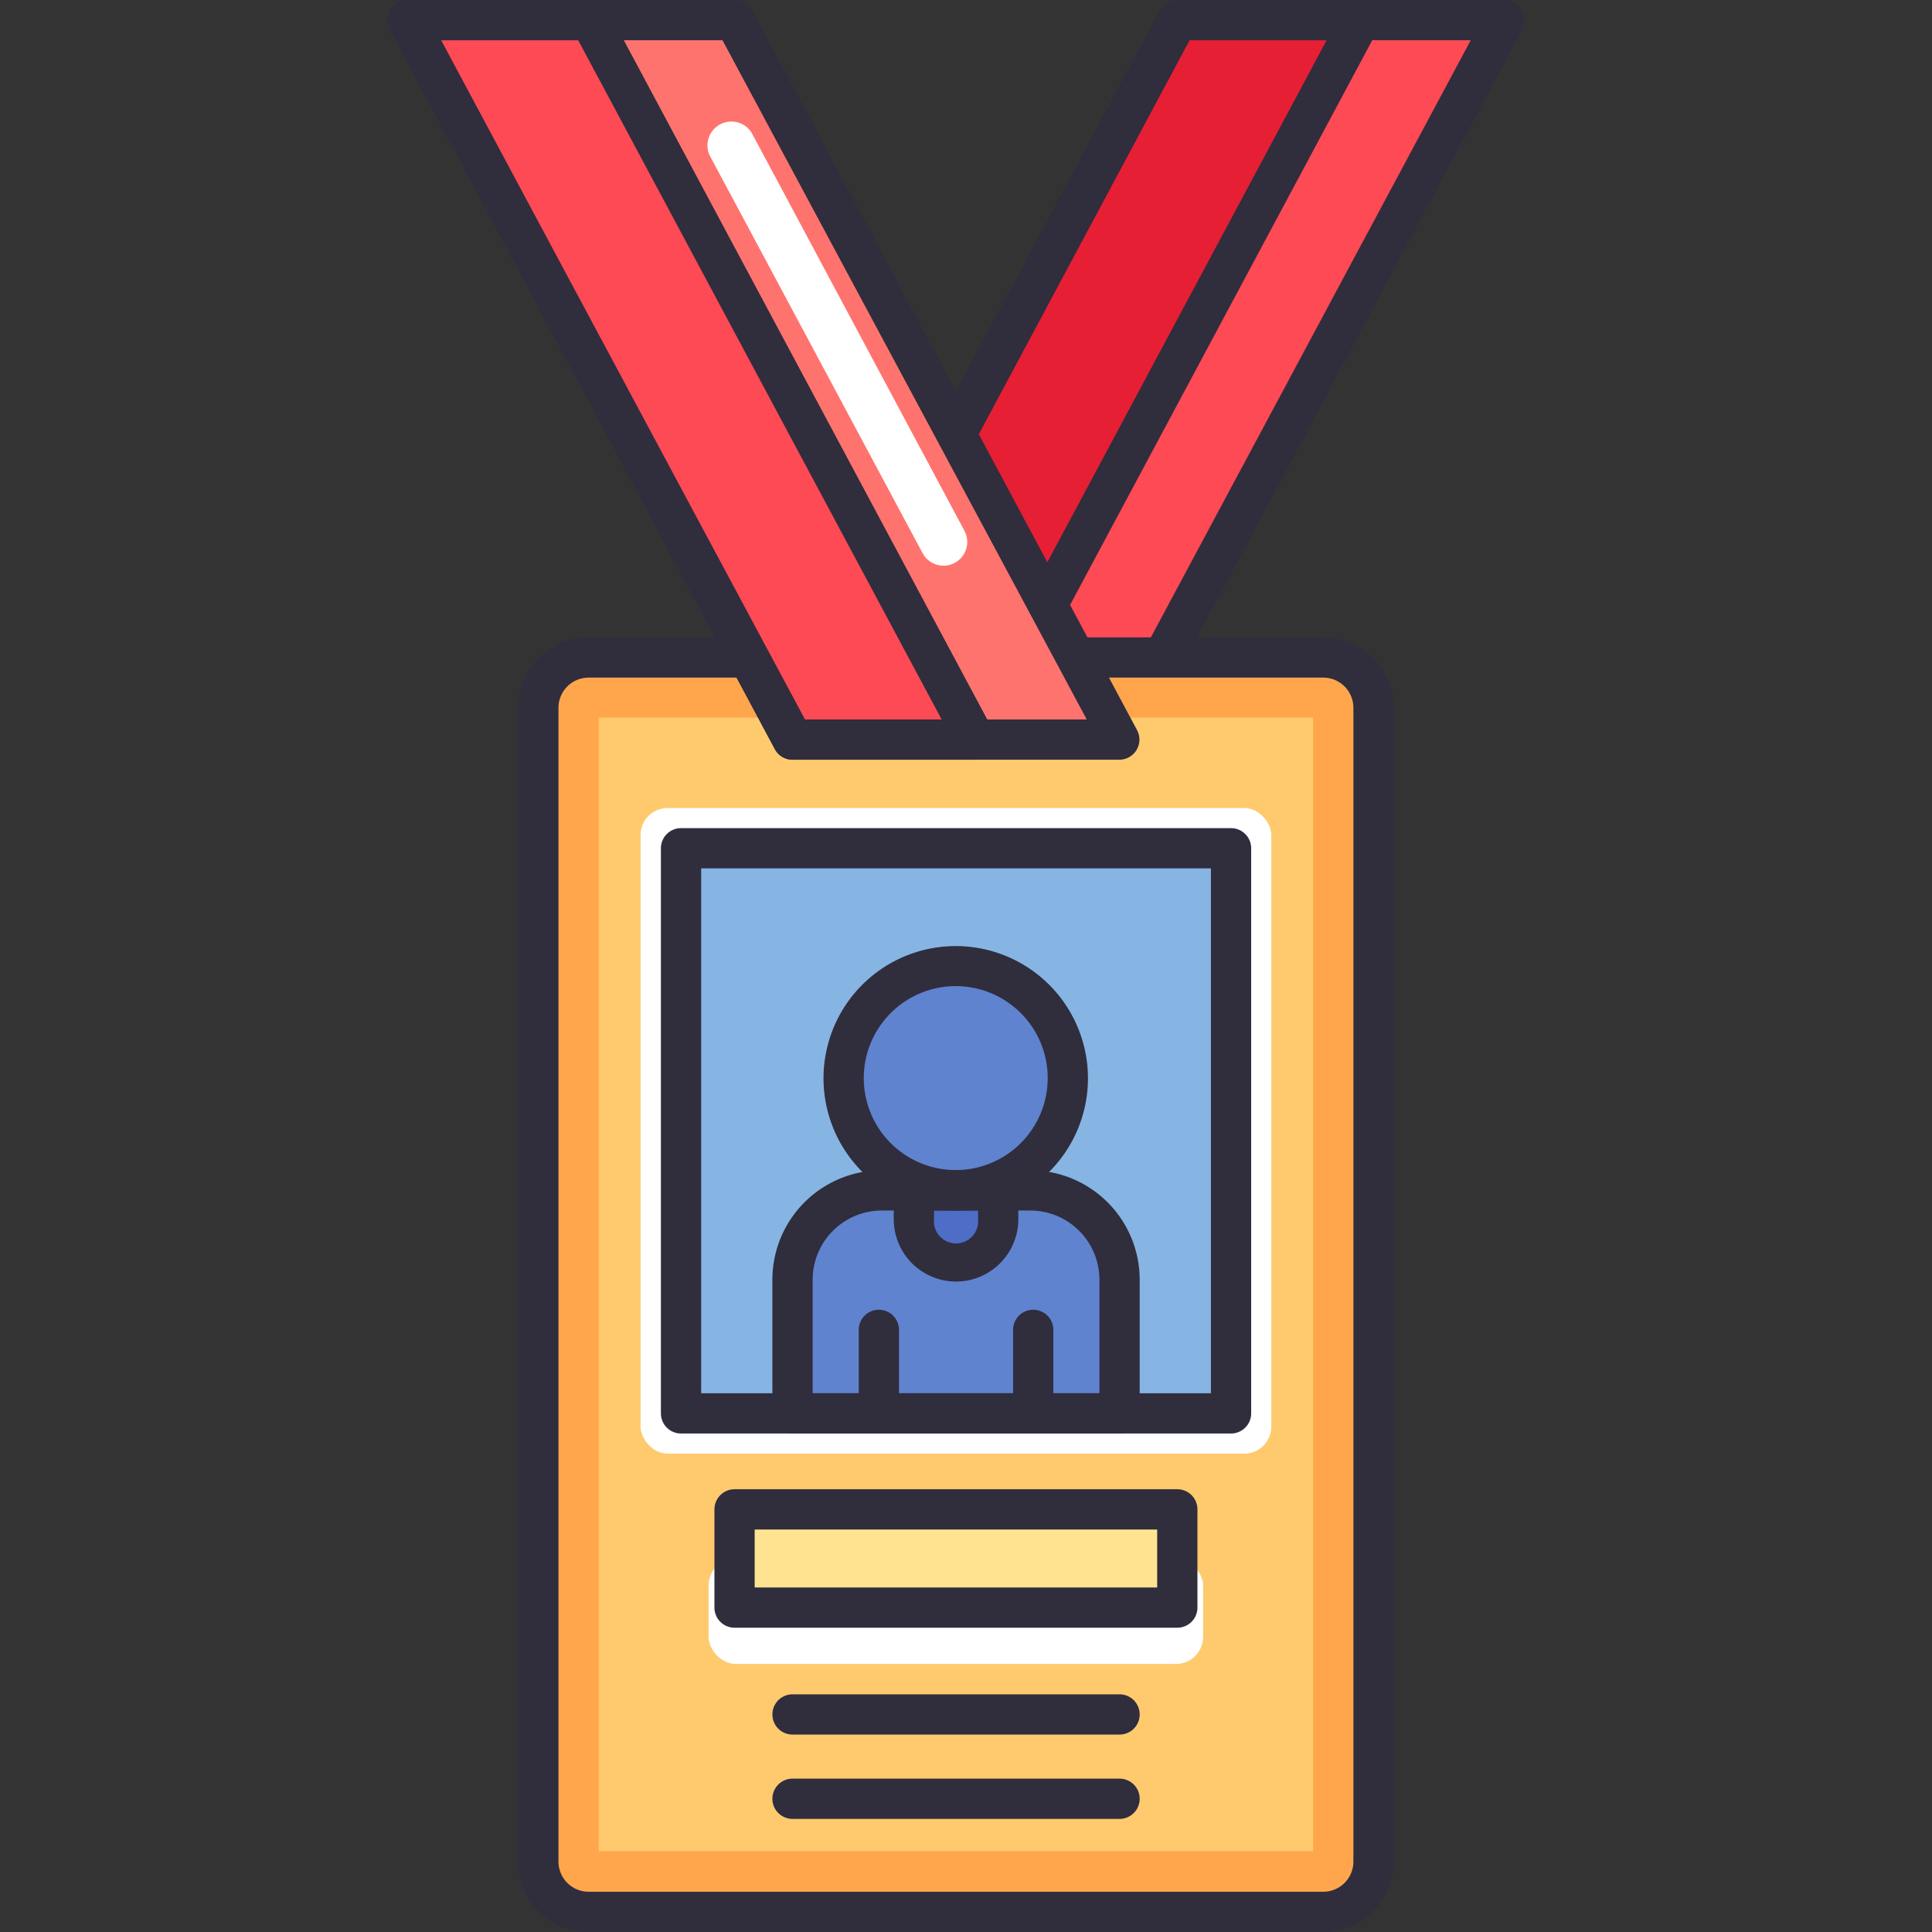 <svg xmlns="http://www.w3.org/2000/svg" viewBox="0 0 96 96"><rect x="0" y="0" width="96" height="96" fill="#333333" stroke="none"/><defs><style>.cls-1{fill:#fe4a55;}.cls-2{fill:#e61f34;}.cls-3{fill:#302d3d;}.cls-4{fill:#ffa64d;}.cls-5{fill:#ffca6e;}.cls-6{fill:#fff;}.cls-7{fill:#87b5e3;}.cls-8{fill:#5f83cf;}.cls-9{fill:#4d6dc7;}.cls-10{fill:#ffe391;}.cls-11{fill:#ff736e;}</style></defs><title>ID Card</title><g id="ID_Card" data-name="ID Card"><polygon class="cls-1" points="74.75 1 58.51 1 39.38 36.75 55.63 36.75 74.75 1"/><polygon class="cls-2" points="67.58 1 58.51 1 39.38 36.75 48.45 36.75 67.58 1"/><path class="cls-3" d="M55.63,37.75H39.38a1,1,0,0,1-.88-1.47L57.63.53A1,1,0,0,1,58.51,0H74.75a1,1,0,0,1,.88,1.47L56.51,37.22A1,1,0,0,1,55.63,37.75Zm-14.58-2H55L73.08,2h-14Z"/><path class="cls-3" d="M48.46,37.75H39.38a1,1,0,0,1-.88-1.47L57.63.53A1,1,0,0,1,58.51,0h9.08a1,1,0,0,1,.88,1.47L49.34,37.22A1,1,0,0,1,48.46,37.75Zm-7.41-2h6.81L65.92,2H59.11Z"/><rect class="cls-4" x="26.75" y="32.67" width="41.5" height="62.33" rx="2.5"/><rect class="cls-5" x="19.33" y="46.08" width="56.33" height="35.5" transform="translate(111.33 16.33) rotate(90)"/><rect class="cls-6" x="31.83" y="40.15" width="31.34" height="32.08" rx="1.34"/><rect class="cls-6" x="35.21" y="77.44" width="24.57" height="5.24" rx="1.34"/><rect class="cls-7" x="33.83" y="42.15" width="27.34" height="28.08"/><path class="cls-3" d="M65.75,96H29.25a3.5,3.5,0,0,1-3.5-3.5V35.17a3.5,3.5,0,0,1,3.5-3.5h36.5a3.5,3.5,0,0,1,3.5,3.5V92.5A3.5,3.5,0,0,1,65.75,96ZM29.25,33.67a1.5,1.5,0,0,0-1.5,1.5V92.5a1.5,1.5,0,0,0,1.5,1.5h36.5a1.5,1.5,0,0,0,1.5-1.5V35.17a1.5,1.5,0,0,0-1.5-1.5Z"/><circle class="cls-8" cx="47.5" cy="53.58" r="5.56"/><path class="cls-8" d="M43.81,59.15h7.38a4.44,4.44,0,0,1,4.44,4.44v6.65a0,0,0,0,1,0,0H39.38a0,0,0,0,1,0,0V63.58A4.44,4.44,0,0,1,43.81,59.15Z"/><path class="cls-9" d="M45.41,59.15h4.19a0,0,0,0,1,0,0v1.44a2.09,2.09,0,0,1-2.09,2.09h0a2.09,2.09,0,0,1-2.09-2.09V59.15A0,0,0,0,1,45.41,59.15Z"/><rect class="cls-10" x="36.5" y="75" width="22" height="4.88"/><polygon class="cls-11" points="55.62 36.75 39.38 36.75 20.25 1 36.5 1 55.62 36.75"/><path class="cls-6" d="M46.91,28.11a1.19,1.19,0,0,1-1.07-.63L35.25,7.7a1.19,1.19,0,0,1,2.09-1.12L47.92,26.37A1.18,1.18,0,0,1,46.91,28.11Z"/><polygon class="cls-1" points="48.46 36.75 39.38 36.75 20.25 1 29.33 1 48.46 36.75"/><path class="cls-3" d="M55.62,37.75H39.38a1,1,0,0,1-.88-.53L19.37,1.47A1,1,0,0,1,20.25,0H36.5a1,1,0,0,1,.88.53L56.5,36.28A1,1,0,0,1,55.62,37.75ZM40,35.75H54L35.9,2h-14Z"/><path class="cls-3" d="M48.46,37.75H39.38a1,1,0,0,1-.88-.53L19.37,1.47A1,1,0,0,1,20.25,0h9.08a1,1,0,0,1,.88.53L49.34,36.28A1,1,0,0,1,48.46,37.75Zm-8.48-2h6.81L28.73,2H21.92Z"/><path class="cls-3" d="M61.17,71.23H33.84a1,1,0,0,1-1-1V42.15a1,1,0,0,1,1-1H61.17a1,1,0,0,1,1,1V70.23A1,1,0,0,1,61.17,71.23Zm-26.33-2H60.17V43.15H34.84Z"/><path class="cls-3" d="M47.5,60.15a6.57,6.57,0,1,1,6.56-6.57A6.57,6.57,0,0,1,47.5,60.15ZM47.5,49a4.57,4.57,0,1,0,4.56,4.56A4.57,4.57,0,0,0,47.5,49Z"/><path class="cls-3" d="M55.63,71.23H39.38a1,1,0,0,1-1-1V63.58a5.44,5.44,0,0,1,5.43-5.43h7.38a5.44,5.44,0,0,1,5.44,5.43v6.65A1,1,0,0,1,55.63,71.23Zm-15.25-2H54.63V63.58a3.44,3.44,0,0,0-3.44-3.43H43.81a3.44,3.44,0,0,0-3.43,3.43Z"/><path class="cls-3" d="M43.67,71.23a1,1,0,0,1-1-1V66.08a1,1,0,0,1,2,0v4.15A1,1,0,0,1,43.67,71.23Z"/><path class="cls-3" d="M51.34,71.23a1,1,0,0,1-1-1V66.08a1,1,0,0,1,2,0v4.15A1,1,0,0,1,51.34,71.23Z"/><path class="cls-3" d="M47.5,63.68a3.1,3.1,0,0,1-3.09-3.1V59.15a1,1,0,0,1,1-1H49.6a1,1,0,0,1,1,1v1.43A3.1,3.1,0,0,1,47.5,63.68Zm-1.09-3.53v.43a1.1,1.1,0,1,0,2.19,0v-.43Z"/><path class="cls-3" d="M58.5,80.88h-22a1,1,0,0,1-1-1V75a1,1,0,0,1,1-1h22a1,1,0,0,1,1,1v4.88A1,1,0,0,1,58.5,80.88Zm-21-2h20V76h-20Z"/><path class="cls-3" d="M55.63,86.19H39.38a1,1,0,1,1,0-2H55.63a1,1,0,0,1,0,2Z"/><path class="cls-3" d="M55.63,90.38H39.38a1,1,0,1,1,0-2H55.63a1,1,0,0,1,0,2Z"/></g></svg>